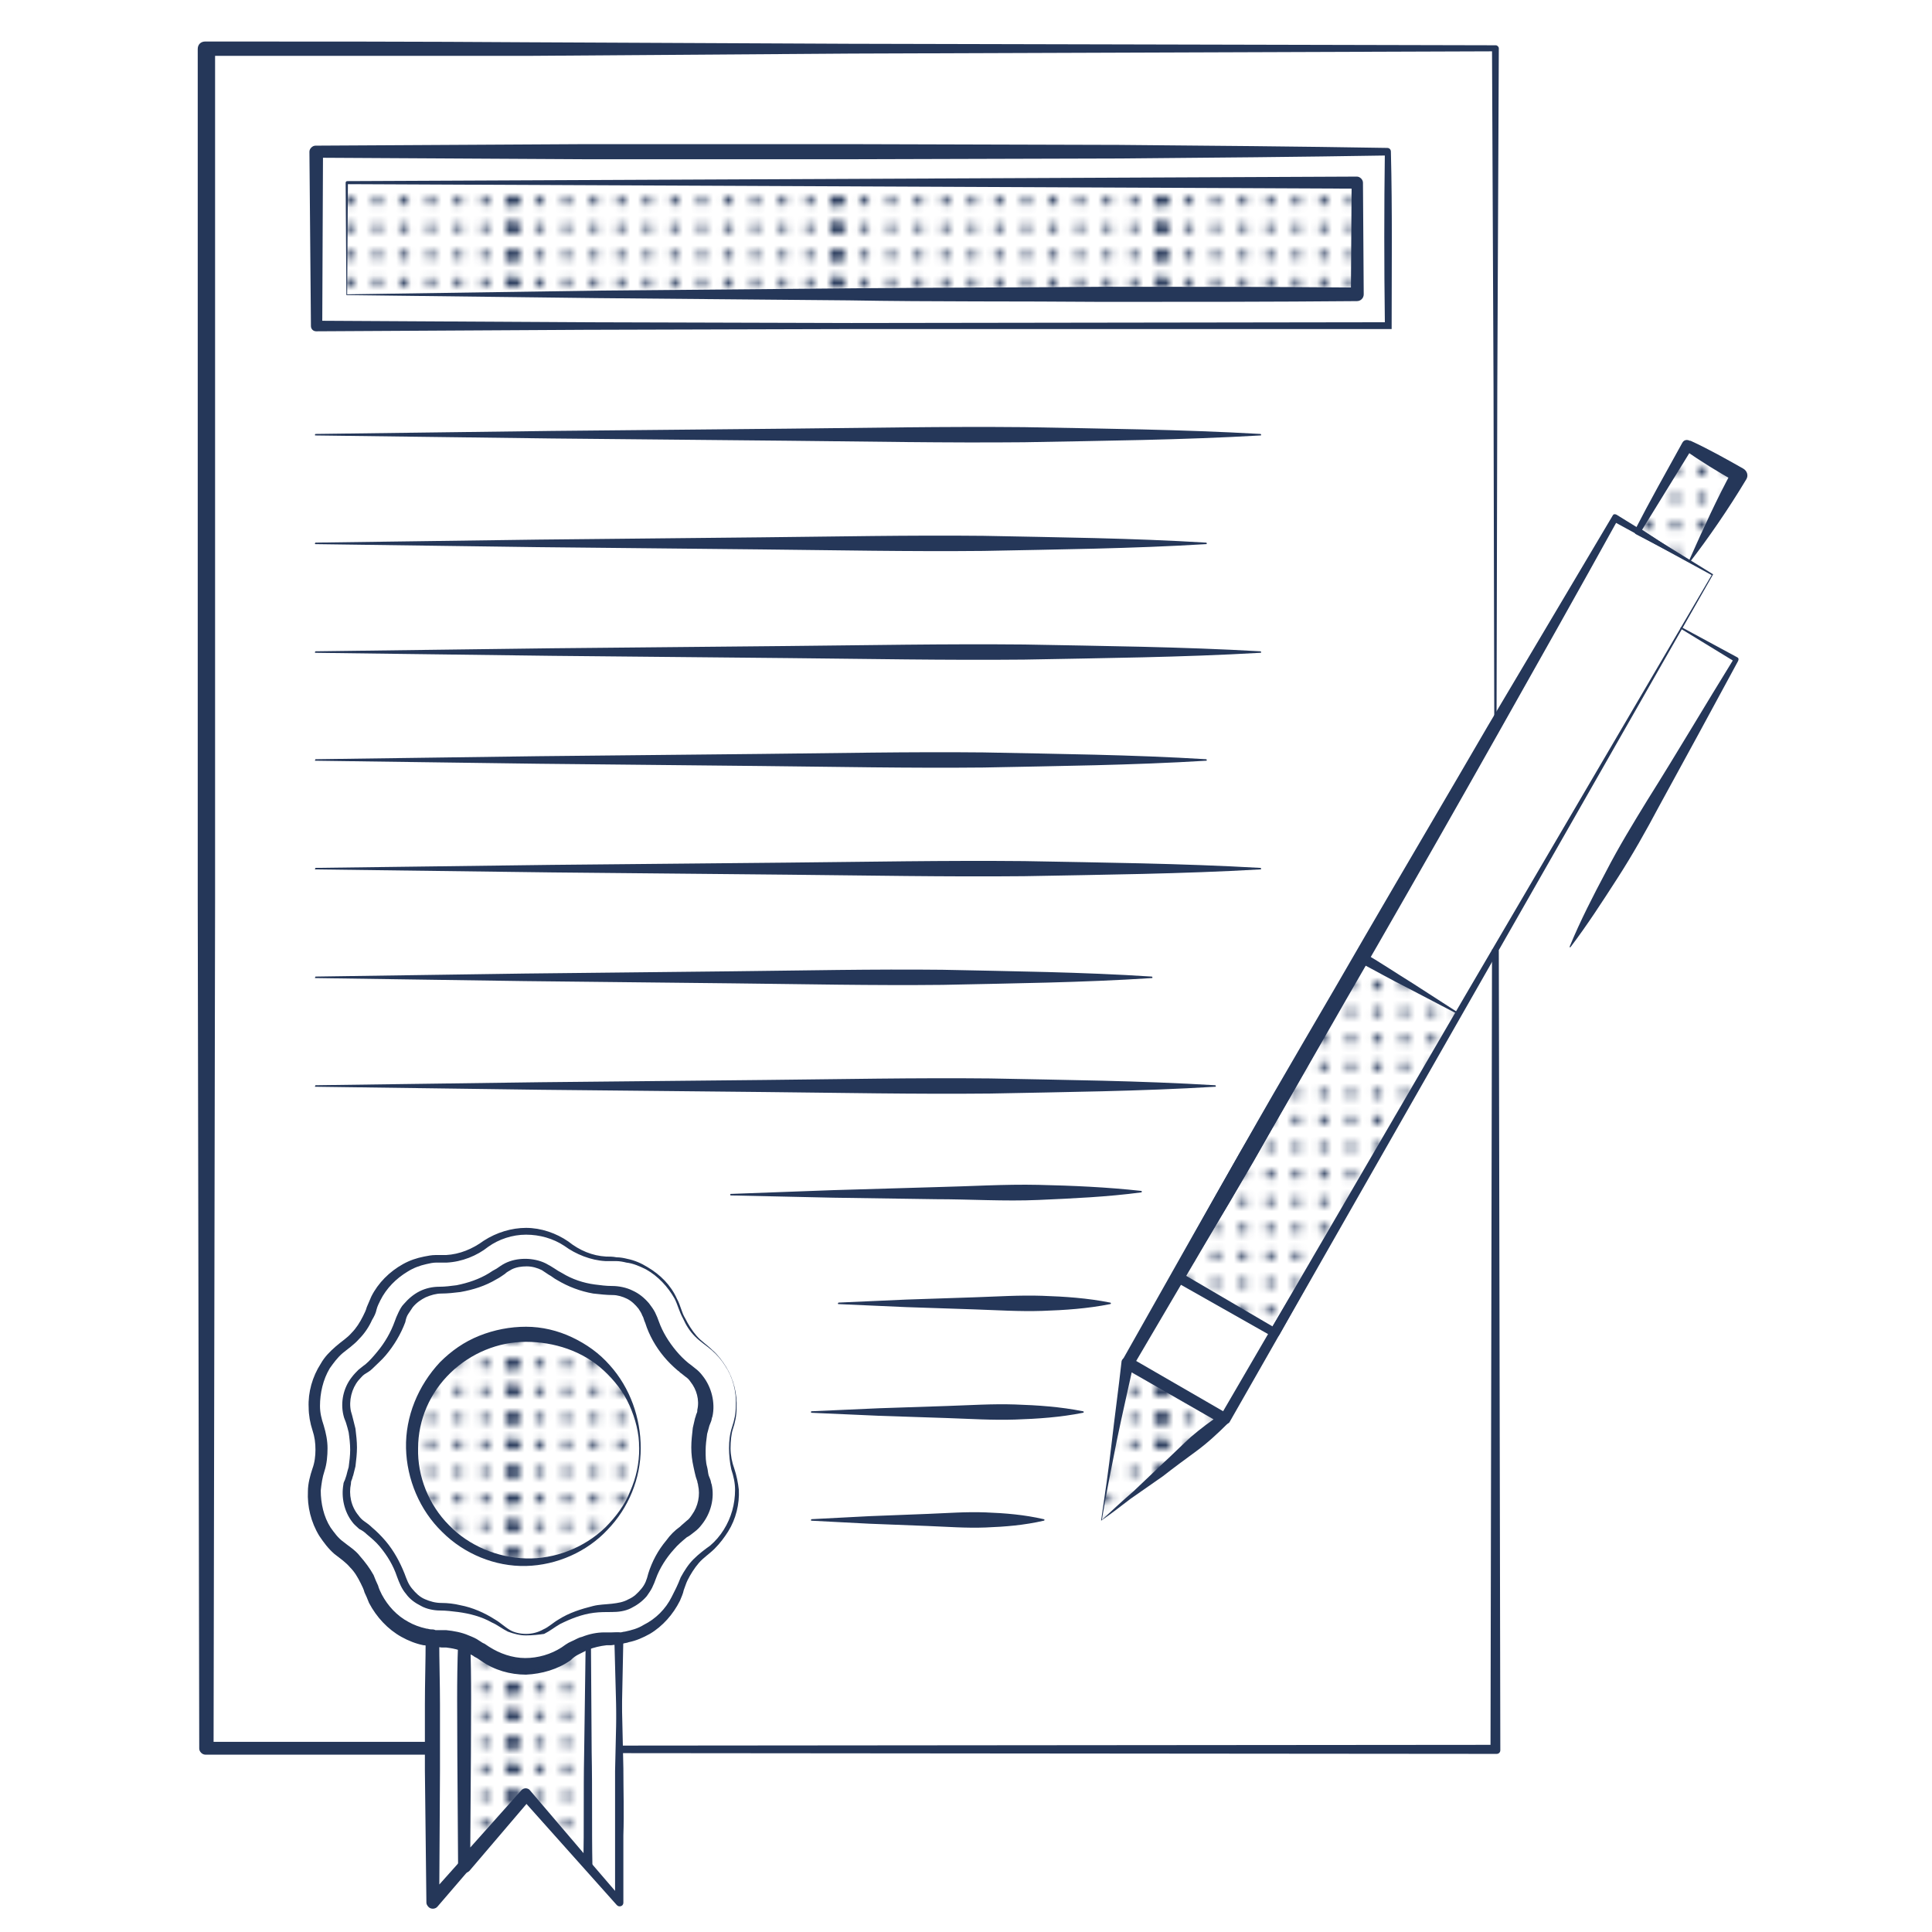 <?xml version="1.0" encoding="utf-8"?>
<!-- Generator: Adobe Illustrator 22.1.0, SVG Export Plug-In . SVG Version: 6.00 Build 0)  -->
<svg version="1.1" id="Layer_1" xmlns="http://www.w3.org/2000/svg" xmlns:xlink="http://www.w3.org/1999/xlink" x="0px" y="0px"
	 viewBox="0 0 256 256" style="enable-background:new 0 0 256 256;" xml:space="preserve">
<style type="text/css">
	.st0{fill:none;}
	.st1{fill:#253759;}
	.st2{clip-path:url(#SVGID_2_);fill:#253759;}
	.st3{clip-path:url(#SVGID_4_);fill:#253759;}
	.st4{fill:url(#New_Pattern_Swatch_1);}
</style>
<pattern  x="-276" y="-828" width="42.9" height="43" patternUnits="userSpaceOnUse" id="New_Pattern_Swatch_1" viewBox="43 -43 42.9 43" style="overflow:visible;">
	<g>
		<rect x="43" y="-43" class="st0" width="42.9" height="43"/>
		<g>
			<g>
				<circle class="st1" cx="85.9" cy="-41.2" r="0.6"/>
				<circle class="st1" cx="85.9" cy="-37.6" r="0.6"/>
				<circle class="st1" cx="85.9" cy="-34" r="0.6"/>
				<circle class="st1" cx="85.9" cy="-30.4" r="0.6"/>
				<circle class="st1" cx="85.9" cy="-26.9" r="0.6"/>
				<circle class="st1" cx="85.9" cy="-23.3" r="0.6"/>
				<circle class="st1" cx="85.9" cy="-19.7" r="0.6"/>
				<circle class="st1" cx="85.9" cy="-16.1" r="0.6"/>
				<circle class="st1" cx="85.9" cy="-12.6" r="0.6"/>
				<circle class="st1" cx="85.9" cy="-9" r="0.6"/>
				<circle class="st1" cx="85.9" cy="-5.4" r="0.6"/>
				<circle class="st1" cx="85.9" cy="-1.8" r="0.6"/>
				<circle class="st1" cx="85.8" cy="-41.2" r="0.6"/>
				<circle class="st1" cx="85.8" cy="-37.6" r="0.6"/>
				<circle class="st1" cx="85.8" cy="-34" r="0.6"/>
				<circle class="st1" cx="85.8" cy="-30.4" r="0.6"/>
				<circle class="st1" cx="85.8" cy="-26.9" r="0.6"/>
				<circle class="st1" cx="85.8" cy="-23.3" r="0.6"/>
				<circle class="st1" cx="85.8" cy="-19.7" r="0.6"/>
				<circle class="st1" cx="85.8" cy="-16.1" r="0.6"/>
				<circle class="st1" cx="85.8" cy="-12.6" r="0.6"/>
				<circle class="st1" cx="85.8" cy="-9" r="0.6"/>
				<circle class="st1" cx="85.8" cy="-5.4" r="0.6"/>
				<circle class="st1" cx="85.8" cy="-1.8" r="0.6"/>
			</g>
			<g>
				<defs>
					<rect id="SVGID_1_" x="85.8" y="-43" width="43" height="43"/>
				</defs>
				<clipPath id="SVGID_2_">
					<use xlink:href="#SVGID_1_"  style="overflow:visible;"/>
				</clipPath>
				<circle class="st2" cx="85.8" cy="-41.2" r="0.6"/>
				<circle class="st2" cx="85.8" cy="-37.6" r="0.6"/>
				<circle class="st2" cx="85.8" cy="-34" r="0.6"/>
				<circle class="st2" cx="85.8" cy="-30.4" r="0.6"/>
				<circle class="st2" cx="85.8" cy="-26.9" r="0.6"/>
				<circle class="st2" cx="85.8" cy="-23.3" r="0.6"/>
				<circle class="st2" cx="85.8" cy="-19.7" r="0.6"/>
				<circle class="st2" cx="85.8" cy="-16.1" r="0.6"/>
				<circle class="st2" cx="85.8" cy="-12.6" r="0.6"/>
				<circle class="st2" cx="85.8" cy="-9" r="0.6"/>
				<circle class="st2" cx="85.8" cy="-5.4" r="0.6"/>
				<circle class="st2" cx="85.8" cy="-1.8" r="0.6"/>
				<circle class="st2" cx="85.7" cy="-41.2" r="0.6"/>
				<circle class="st2" cx="85.7" cy="-37.6" r="0.6"/>
				<circle class="st2" cx="85.7" cy="-34" r="0.6"/>
				<circle class="st2" cx="85.7" cy="-30.4" r="0.6"/>
				<circle class="st2" cx="85.7" cy="-26.9" r="0.6"/>
				<circle class="st2" cx="85.7" cy="-23.3" r="0.6"/>
				<circle class="st2" cx="85.7" cy="-19.7" r="0.6"/>
				<circle class="st2" cx="85.7" cy="-16.1" r="0.6"/>
				<circle class="st2" cx="85.7" cy="-12.6" r="0.6"/>
				<circle class="st2" cx="85.7" cy="-9" r="0.6"/>
				<circle class="st2" cx="85.7" cy="-5.4" r="0.6"/>
				<circle class="st2" cx="85.7" cy="-1.8" r="0.6"/>
			</g>
		</g>
		<g>
			<g>
				<circle class="st1" cx="85.9" cy="-41.2" r="0.6"/>
				<circle class="st1" cx="85.9" cy="-37.6" r="0.6"/>
				<circle class="st1" cx="85.9" cy="-34" r="0.6"/>
				<circle class="st1" cx="85.9" cy="-30.4" r="0.6"/>
				<circle class="st1" cx="85.9" cy="-26.9" r="0.6"/>
				<circle class="st1" cx="85.9" cy="-23.3" r="0.6"/>
				<circle class="st1" cx="85.9" cy="-19.7" r="0.6"/>
				<circle class="st1" cx="85.9" cy="-16.1" r="0.6"/>
				<circle class="st1" cx="85.9" cy="-12.6" r="0.6"/>
				<circle class="st1" cx="85.9" cy="-9" r="0.6"/>
				<circle class="st1" cx="85.9" cy="-5.4" r="0.6"/>
				<circle class="st1" cx="85.9" cy="-1.8" r="0.6"/>
				<circle class="st1" cx="43" cy="-41.2" r="0.6"/>
				<circle class="st1" cx="46.5" cy="-41.2" r="0.6"/>
				<circle class="st1" cx="50.1" cy="-41.2" r="0.6"/>
				<circle class="st1" cx="53.7" cy="-41.2" r="0.6"/>
				<circle class="st1" cx="43" cy="-37.6" r="0.6"/>
				<circle class="st1" cx="46.5" cy="-37.6" r="0.6"/>
				<circle class="st1" cx="50.1" cy="-37.6" r="0.6"/>
				<circle class="st1" cx="53.7" cy="-37.6" r="0.6"/>
				<circle class="st1" cx="43" cy="-34" r="0.6"/>
				<circle class="st1" cx="46.5" cy="-34" r="0.6"/>
				<circle class="st1" cx="50.1" cy="-34" r="0.6"/>
				<circle class="st1" cx="53.7" cy="-34" r="0.6"/>
				<circle class="st1" cx="43" cy="-30.4" r="0.6"/>
				<circle class="st1" cx="46.5" cy="-30.4" r="0.6"/>
				<circle class="st1" cx="50.1" cy="-30.4" r="0.6"/>
				<circle class="st1" cx="53.7" cy="-30.4" r="0.6"/>
				<circle class="st1" cx="43" cy="-26.9" r="0.6"/>
				<circle class="st1" cx="46.5" cy="-26.9" r="0.6"/>
				<circle class="st1" cx="50.1" cy="-26.9" r="0.6"/>
				<circle class="st1" cx="53.7" cy="-26.9" r="0.6"/>
				<circle class="st1" cx="43" cy="-23.3" r="0.6"/>
				<circle class="st1" cx="46.5" cy="-23.3" r="0.6"/>
				<circle class="st1" cx="50.1" cy="-23.3" r="0.6"/>
				<circle class="st1" cx="53.7" cy="-23.3" r="0.6"/>
				<circle class="st1" cx="57.3" cy="-41.2" r="0.6"/>
				<circle class="st1" cx="60.8" cy="-41.2" r="0.6"/>
				<circle class="st1" cx="64.4" cy="-41.2" r="0.6"/>
				<circle class="st1" cx="68" cy="-41.2" r="0.6"/>
				<circle class="st1" cx="71.5" cy="-41.2" r="0.6"/>
				<circle class="st1" cx="57.3" cy="-37.6" r="0.6"/>
				<circle class="st1" cx="60.8" cy="-37.6" r="0.6"/>
				<circle class="st1" cx="64.4" cy="-37.6" r="0.6"/>
				<circle class="st1" cx="68" cy="-37.6" r="0.6"/>
				<circle class="st1" cx="71.5" cy="-37.6" r="0.6"/>
				<circle class="st1" cx="57.3" cy="-34" r="0.6"/>
				<circle class="st1" cx="60.8" cy="-34" r="0.6"/>
				<circle class="st1" cx="64.4" cy="-34" r="0.6"/>
				<circle class="st1" cx="68" cy="-34" r="0.6"/>
				<circle class="st1" cx="71.5" cy="-34" r="0.6"/>
				<circle class="st1" cx="57.3" cy="-30.4" r="0.6"/>
				<circle class="st1" cx="60.8" cy="-30.4" r="0.6"/>
				<circle class="st1" cx="64.4" cy="-30.4" r="0.6"/>
				<circle class="st1" cx="68" cy="-30.4" r="0.6"/>
				<circle class="st1" cx="71.5" cy="-30.4" r="0.6"/>
				<circle class="st1" cx="57.3" cy="-26.9" r="0.6"/>
				<circle class="st1" cx="60.8" cy="-26.9" r="0.6"/>
				<circle class="st1" cx="64.4" cy="-26.9" r="0.6"/>
				<circle class="st1" cx="68" cy="-26.9" r="0.6"/>
				<circle class="st1" cx="71.5" cy="-26.9" r="0.6"/>
				<circle class="st1" cx="57.3" cy="-23.3" r="0.6"/>
				<circle class="st1" cx="60.8" cy="-23.3" r="0.6"/>
				<circle class="st1" cx="64.4" cy="-23.3" r="0.6"/>
				<circle class="st1" cx="68" cy="-23.3" r="0.6"/>
				<circle class="st1" cx="71.5" cy="-23.3" r="0.6"/>
				<circle class="st1" cx="75.1" cy="-41.2" r="0.6"/>
				<circle class="st1" cx="78.7" cy="-41.2" r="0.6"/>
				<circle class="st1" cx="82.3" cy="-41.2" r="0.6"/>
				<circle class="st1" cx="85.8" cy="-41.2" r="0.6"/>
				<circle class="st1" cx="75.1" cy="-37.6" r="0.6"/>
				<circle class="st1" cx="78.7" cy="-37.6" r="0.6"/>
				<circle class="st1" cx="82.3" cy="-37.6" r="0.6"/>
				<circle class="st1" cx="85.8" cy="-37.6" r="0.6"/>
				<circle class="st1" cx="75.1" cy="-34" r="0.6"/>
				<circle class="st1" cx="78.7" cy="-34" r="0.6"/>
				<circle class="st1" cx="82.3" cy="-34" r="0.6"/>
				<circle class="st1" cx="85.8" cy="-34" r="0.6"/>
				<circle class="st1" cx="75.1" cy="-30.4" r="0.6"/>
				<circle class="st1" cx="78.7" cy="-30.4" r="0.6"/>
				<circle class="st1" cx="82.3" cy="-30.4" r="0.6"/>
				<circle class="st1" cx="85.8" cy="-30.4" r="0.6"/>
				<circle class="st1" cx="75.1" cy="-26.9" r="0.6"/>
				<circle class="st1" cx="78.7" cy="-26.9" r="0.6"/>
				<circle class="st1" cx="82.3" cy="-26.9" r="0.6"/>
				<circle class="st1" cx="85.8" cy="-26.9" r="0.6"/>
				<circle class="st1" cx="75.1" cy="-23.3" r="0.6"/>
				<circle class="st1" cx="78.7" cy="-23.3" r="0.6"/>
				<circle class="st1" cx="82.3" cy="-23.3" r="0.6"/>
				<circle class="st1" cx="85.8" cy="-23.3" r="0.6"/>
				<circle class="st1" cx="43" cy="-19.7" r="0.6"/>
				<circle class="st1" cx="46.5" cy="-19.7" r="0.6"/>
				<circle class="st1" cx="50.1" cy="-19.7" r="0.6"/>
				<circle class="st1" cx="53.7" cy="-19.7" r="0.6"/>
				<circle class="st1" cx="43" cy="-16.1" r="0.6"/>
				<circle class="st1" cx="46.5" cy="-16.1" r="0.6"/>
				<circle class="st1" cx="50.1" cy="-16.1" r="0.6"/>
				<circle class="st1" cx="53.7" cy="-16.1" r="0.6"/>
				<circle class="st1" cx="43" cy="-12.6" r="0.6"/>
				<circle class="st1" cx="46.5" cy="-12.6" r="0.6"/>
				<circle class="st1" cx="50.1" cy="-12.6" r="0.6"/>
				<circle class="st1" cx="53.7" cy="-12.6" r="0.6"/>
				<circle class="st1" cx="43" cy="-9" r="0.6"/>
				<circle class="st1" cx="46.5" cy="-9" r="0.6"/>
				<circle class="st1" cx="50.1" cy="-9" r="0.6"/>
				<circle class="st1" cx="53.7" cy="-9" r="0.6"/>
				<circle class="st1" cx="43" cy="-5.4" r="0.6"/>
				<circle class="st1" cx="46.5" cy="-5.4" r="0.6"/>
				<circle class="st1" cx="50.1" cy="-5.4" r="0.6"/>
				<circle class="st1" cx="53.7" cy="-5.4" r="0.6"/>
				<circle class="st1" cx="43" cy="-1.8" r="0.6"/>
				<circle class="st1" cx="46.5" cy="-1.8" r="0.6"/>
				<circle class="st1" cx="50.1" cy="-1.8" r="0.6"/>
				<circle class="st1" cx="53.7" cy="-1.8" r="0.6"/>
				<circle class="st1" cx="57.3" cy="-19.7" r="0.6"/>
				<circle class="st1" cx="60.8" cy="-19.7" r="0.6"/>
				<circle class="st1" cx="64.4" cy="-19.7" r="0.6"/>
				<circle class="st1" cx="68" cy="-19.7" r="0.6"/>
				<circle class="st1" cx="71.5" cy="-19.7" r="0.6"/>
				<circle class="st1" cx="57.3" cy="-16.1" r="0.6"/>
				<circle class="st1" cx="60.8" cy="-16.1" r="0.6"/>
				<circle class="st1" cx="64.4" cy="-16.1" r="0.6"/>
				<circle class="st1" cx="68" cy="-16.1" r="0.6"/>
				<circle class="st1" cx="71.5" cy="-16.1" r="0.6"/>
				<circle class="st1" cx="57.3" cy="-12.6" r="0.6"/>
				<circle class="st1" cx="60.8" cy="-12.6" r="0.6"/>
				<circle class="st1" cx="64.4" cy="-12.6" r="0.6"/>
				<circle class="st1" cx="68" cy="-12.6" r="0.6"/>
				<circle class="st1" cx="71.5" cy="-12.6" r="0.6"/>
				<circle class="st1" cx="57.3" cy="-9" r="0.6"/>
				<circle class="st1" cx="60.8" cy="-9" r="0.6"/>
				<circle class="st1" cx="64.4" cy="-9" r="0.6"/>
				<circle class="st1" cx="68" cy="-9" r="0.6"/>
				<circle class="st1" cx="71.5" cy="-9" r="0.6"/>
				<circle class="st1" cx="57.3" cy="-5.4" r="0.6"/>
				<circle class="st1" cx="60.8" cy="-5.4" r="0.6"/>
				<circle class="st1" cx="64.4" cy="-5.4" r="0.6"/>
				<circle class="st1" cx="68" cy="-5.4" r="0.6"/>
				<circle class="st1" cx="71.5" cy="-5.4" r="0.6"/>
				<circle class="st1" cx="57.3" cy="-1.8" r="0.6"/>
				<circle class="st1" cx="60.8" cy="-1.8" r="0.6"/>
				<circle class="st1" cx="64.4" cy="-1.8" r="0.6"/>
				<circle class="st1" cx="68" cy="-1.8" r="0.6"/>
				<circle class="st1" cx="71.5" cy="-1.8" r="0.6"/>
				<circle class="st1" cx="75.1" cy="-19.7" r="0.6"/>
				<circle class="st1" cx="78.7" cy="-19.7" r="0.6"/>
				<circle class="st1" cx="82.3" cy="-19.7" r="0.6"/>
				<circle class="st1" cx="85.8" cy="-19.7" r="0.6"/>
				<circle class="st1" cx="75.1" cy="-16.1" r="0.6"/>
				<circle class="st1" cx="78.7" cy="-16.1" r="0.6"/>
				<circle class="st1" cx="82.3" cy="-16.1" r="0.6"/>
				<circle class="st1" cx="85.8" cy="-16.1" r="0.6"/>
				<circle class="st1" cx="75.1" cy="-12.6" r="0.6"/>
				<circle class="st1" cx="78.7" cy="-12.6" r="0.6"/>
				<circle class="st1" cx="82.3" cy="-12.6" r="0.6"/>
				<circle class="st1" cx="85.8" cy="-12.6" r="0.6"/>
				<circle class="st1" cx="75.1" cy="-9" r="0.6"/>
				<circle class="st1" cx="78.7" cy="-9" r="0.6"/>
				<circle class="st1" cx="82.3" cy="-9" r="0.6"/>
				<circle class="st1" cx="85.8" cy="-9" r="0.6"/>
				<circle class="st1" cx="75.1" cy="-5.4" r="0.6"/>
				<circle class="st1" cx="78.7" cy="-5.4" r="0.6"/>
				<circle class="st1" cx="82.3" cy="-5.4" r="0.6"/>
				<circle class="st1" cx="85.8" cy="-5.4" r="0.6"/>
				<circle class="st1" cx="75.1" cy="-1.8" r="0.6"/>
				<circle class="st1" cx="78.7" cy="-1.8" r="0.6"/>
				<circle class="st1" cx="82.3" cy="-1.8" r="0.6"/>
				<circle class="st1" cx="85.8" cy="-1.8" r="0.6"/>
				<circle class="st1" cx="42.9" cy="-41.2" r="0.6"/>
				<circle class="st1" cx="42.9" cy="-37.6" r="0.6"/>
				<circle class="st1" cx="42.9" cy="-34" r="0.6"/>
				<circle class="st1" cx="42.9" cy="-30.4" r="0.6"/>
				<circle class="st1" cx="42.9" cy="-26.9" r="0.6"/>
				<circle class="st1" cx="42.9" cy="-23.3" r="0.6"/>
				<circle class="st1" cx="42.9" cy="-19.7" r="0.6"/>
				<circle class="st1" cx="42.9" cy="-16.1" r="0.6"/>
				<circle class="st1" cx="42.9" cy="-12.6" r="0.6"/>
				<circle class="st1" cx="42.9" cy="-9" r="0.6"/>
				<circle class="st1" cx="42.9" cy="-5.4" r="0.6"/>
				<circle class="st1" cx="42.9" cy="-1.8" r="0.6"/>
			</g>
			<g>
				<defs>
					<rect id="SVGID_3_" x="42.9" y="-43" width="43" height="43"/>
				</defs>
				<clipPath id="SVGID_4_">
					<use xlink:href="#SVGID_3_"  style="overflow:visible;"/>
				</clipPath>
				<circle class="st3" cx="42.9" cy="-41.2" r="0.6"/>
				<circle class="st3" cx="42.9" cy="-37.6" r="0.6"/>
				<circle class="st3" cx="42.9" cy="-34" r="0.6"/>
				<circle class="st3" cx="42.9" cy="-30.4" r="0.6"/>
				<circle class="st3" cx="42.9" cy="-26.9" r="0.6"/>
				<circle class="st3" cx="42.9" cy="-23.3" r="0.6"/>
				<circle class="st3" cx="42.9" cy="-19.7" r="0.6"/>
				<circle class="st3" cx="42.9" cy="-16.1" r="0.6"/>
				<circle class="st3" cx="42.9" cy="-12.6" r="0.6"/>
				<circle class="st3" cx="42.9" cy="-9" r="0.6"/>
				<circle class="st3" cx="42.9" cy="-5.4" r="0.6"/>
				<circle class="st3" cx="42.9" cy="-1.8" r="0.6"/>
				<circle class="st3" cx="42.8" cy="-41.2" r="0.6"/>
				<circle class="st3" cx="42.8" cy="-37.6" r="0.6"/>
				<circle class="st3" cx="42.8" cy="-34" r="0.6"/>
				<circle class="st3" cx="42.8" cy="-30.4" r="0.6"/>
				<circle class="st3" cx="42.8" cy="-26.9" r="0.6"/>
				<circle class="st3" cx="42.8" cy="-23.3" r="0.6"/>
				<circle class="st3" cx="42.8" cy="-19.7" r="0.6"/>
				<circle class="st3" cx="42.8" cy="-16.1" r="0.6"/>
				<circle class="st3" cx="42.8" cy="-12.6" r="0.6"/>
				<circle class="st3" cx="42.8" cy="-9" r="0.6"/>
				<circle class="st3" cx="42.8" cy="-5.4" r="0.6"/>
				<circle class="st3" cx="42.8" cy="-1.8" r="0.6"/>
			</g>
		</g>
		<g>
			<g>
				<circle class="st1" cx="43" cy="-41.2" r="0.6"/>
				<circle class="st1" cx="43" cy="-37.6" r="0.6"/>
				<circle class="st1" cx="43" cy="-34" r="0.6"/>
				<circle class="st1" cx="43" cy="-30.4" r="0.6"/>
				<circle class="st1" cx="43" cy="-26.9" r="0.6"/>
				<circle class="st1" cx="43" cy="-23.3" r="0.6"/>
				<circle class="st1" cx="43" cy="-19.7" r="0.6"/>
				<circle class="st1" cx="43" cy="-16.1" r="0.6"/>
				<circle class="st1" cx="43" cy="-12.6" r="0.6"/>
				<circle class="st1" cx="43" cy="-9" r="0.6"/>
				<circle class="st1" cx="43" cy="-5.4" r="0.6"/>
				<circle class="st1" cx="43" cy="-1.8" r="0.6"/>
				<circle class="st1" cx="42.9" cy="-41.2" r="0.6"/>
				<circle class="st1" cx="42.9" cy="-37.6" r="0.6"/>
				<circle class="st1" cx="42.9" cy="-34" r="0.6"/>
				<circle class="st1" cx="42.9" cy="-30.4" r="0.6"/>
				<circle class="st1" cx="42.9" cy="-26.9" r="0.6"/>
				<circle class="st1" cx="42.9" cy="-23.3" r="0.6"/>
				<circle class="st1" cx="42.9" cy="-19.7" r="0.6"/>
				<circle class="st1" cx="42.9" cy="-16.1" r="0.6"/>
				<circle class="st1" cx="42.9" cy="-12.6" r="0.6"/>
				<circle class="st1" cx="42.9" cy="-9" r="0.6"/>
				<circle class="st1" cx="42.9" cy="-5.4" r="0.6"/>
				<circle class="st1" cx="42.9" cy="-1.8" r="0.6"/>
			</g>
			<g>
				<defs>
					<rect id="SVGID_5_" y="-43" width="43" height="43"/>
				</defs>
				<clipPath id="SVGID_6_">
					<use xlink:href="#SVGID_5_"  style="overflow:visible;"/>
				</clipPath>
			</g>
		</g>
	</g>
</pattern>
<g>
	<g>
		<path class="st1" d="M82.2,216.9l0.2,8.6l0.2,8.8c0,2.9,0.1,5.9,0,8.9c0,3,0,5.9,0,8.9c0,0.3-0.2,0.5-0.5,0.5
			c-0.2,0-0.3-0.1-0.4-0.2l0,0l-12.5-14l1,0L58,252.6c-0.3,0.4-0.9,0.4-1.2,0.1c-0.2-0.2-0.3-0.4-0.3-0.6l0,0l-0.2-17.5l0-8.7
			c0-2.9,0.1-5.8,0.1-8.7c0-0.5,0.4-0.9,0.9-0.9l0.1,0l0,0l0.9,0.1c0.4,0,0.8,0,1.1,0.1l1.1,0.2c0.4,0.1,0.7,0.2,1.1,0.3l-0.3,0l0,0
			l0,0c0.1,0,0.2,0,0.2,0c1,0.3,1.8,0.9,2.7,1.4c0.7,0.5,1.4,1,2.2,1.3c1.6,0.6,3.4,0.8,5.1,0.5c0.9-0.2,1.7-0.5,2.5-0.9
			c0.4-0.2,0.7-0.4,1.2-0.7c0.4-0.3,0.8-0.5,1.3-0.7l1.3-0.5c0.5-0.1,0.9-0.2,1.4-0.3C80.2,216.9,81.2,216.9,82.2,216.9z M82,217.1
			c-0.9,0.2-1.8,0.2-2.6,0.4c-0.4,0.1-0.9,0.2-1.3,0.4l-1.2,0.6c-0.4,0.2-0.8,0.5-1.1,0.7c-0.4,0.3-0.8,0.6-1.2,0.8
			c-0.8,0.5-1.7,0.9-2.7,1.1c-1.9,0.5-3.9,0.4-5.8-0.2c-0.9-0.3-1.8-0.8-2.6-1.3c-0.7-0.4-1.4-0.9-2.3-1.1l0.2,0l0,0
			c0,0-0.1,0-0.1,0l-0.1,0c-0.3-0.1-0.6-0.2-0.9-0.2l-0.9-0.1c-0.3,0-0.6,0-1,0l-1.2-0.1l1-0.9c0,2.9,0.1,5.8,0.1,8.7l0,8.7
			L58.2,252l-1.5-0.6l12.5-14l0,0c0.2-0.3,0.7-0.3,0.9-0.1c0,0,0,0,0.1,0.1l12.2,14.2l-0.9,0.3c0-2.9,0-5.8,0-8.6c0-2.9,0-5.7,0-8.6
			l0.2-8.7L82,217.1z"/>
	</g>
	<g>
		<path class="st1" d="M194.1,103.4l-44.5,77.3l-0.1-0.2l12.9,7.4l-0.3,0.1l35.8-62.2c0.1-0.2,0.3-0.2,0.5-0.1
			c0.1,0.1,0.2,0.2,0.2,0.3l0.2,105.9c0,0.3-0.2,0.5-0.5,0.5h0l-116.1-0.1c-0.2,0-0.4-0.2-0.4-0.4l0,0L81.4,217l0.8,0.7
			c-0.5,0-1.1,0.1-1.5,0.1c-0.4,0-0.9,0.1-1.3,0.1c-0.4,0.1-0.8,0.2-1.2,0.3l-1.2,0.5c-0.4,0.2-0.8,0.4-1.1,0.6
			c-0.4,0.2-0.8,0.6-1.2,0.8c-0.9,0.5-1.8,0.8-2.8,1.1c-1.9,0.4-4,0.3-5.8-0.4c-0.9-0.3-1.8-0.9-2.6-1.4c-0.7-0.4-1.4-0.9-2.3-1.1
			l0.2,0h0c0,0-0.1,0-0.1,0l-0.2,0c-0.3-0.1-0.6-0.2-0.9-0.2l-1-0.2c-0.3,0-0.6,0-1-0.1l-1.2-0.1l0.8-0.7l0,14.7
			c0,0.4-0.3,0.8-0.8,0.8l-29.8,0c-0.4,0-0.8-0.4-0.8-0.8l-0.2-112.6l0-112.6c0-0.6,0.4-1,1-1c14.2,0,28.4,0,42.7,0.1l42.7,0.2
			L198.2,6c0.2,0,0.4,0.2,0.4,0.4v0l-0.2,44.9l-0.1,44.9c0,0,0,0,0,0.1L194.1,103.4z M193.9,103.3l4.1-7.2l0,0.1l-0.1-44.9
			l-0.2-44.9l0.4,0.4l-85.3,0.3L70.2,7.4C56,7.4,41.8,7.4,27.5,7.4l1-1l0,112.6l-0.2,112.6l-0.8-0.8l29.8,0l-0.8,0.8l0-14.7
			c0-0.4,0.3-0.7,0.7-0.7l0,0l0.1,0l0.9,0.1c0.4,0,0.7,0,1.1,0.1l1.1,0.2c0.4,0,0.8,0.2,1.1,0.3l-0.3-0.1h0c0.1,0,0.1,0,0.2,0l0,0
			c1,0.3,1.8,0.8,2.7,1.4c0.7,0.5,1.4,0.9,2.3,1.2c1.6,0.6,3.4,0.7,5,0.4c0.8-0.2,1.6-0.5,2.4-0.9c0.4-0.2,0.7-0.4,1.1-0.7
			c0.4-0.3,0.8-0.5,1.3-0.7l1.4-0.6c0.5-0.2,0.9-0.3,1.4-0.4c0.5-0.1,1-0.1,1.5-0.1c0.5,0,0.9-0.1,1.3-0.1l0.1,0
			c0.4,0,0.7,0.3,0.7,0.7l0,0l-0.3,14.7l-0.4-0.4l116.1-0.1l-0.5,0.5l0.2-105.9l0.6,0.2l-36,62.1c-0.1,0.1-0.2,0.1-0.3,0.1
			l-12.8-7.4c-0.1,0-0.1-0.2-0.1-0.2l0,0L193.9,103.3z"/>
	</g>
	<g>
		<path class="st1" d="M184.4,43.6l-71.3,0l-35.6,0.1l-35.6,0.2c-0.4,0-0.7-0.3-0.7-0.7v0l0,0L41,20.1c0-0.4,0.4-0.8,0.8-0.8h0
			l35.5-0.2l35.5,0l35.5,0.1c11.8,0.1,23.7,0.2,35.5,0.4c0.3,0,0.5,0.2,0.5,0.5C184.5,27.9,184.4,35.8,184.4,43.6z M183.5,42.7
			c-0.1-7.6-0.1-15.1,0-22.6l0.5,0.5c-11.8,0.2-23.7,0.3-35.5,0.4l-35.5,0.1l-35.5,0l-35.5-0.2l0.8-0.8l-0.1,23.1l-0.7-0.7l35.4,0.2
			l35.4,0.1L183.5,42.7z"/>
	</g>
	<g>
		<rect x="45.9" y="24.2" class="st4" width="133.8" height="14.8"/>
		<path class="st1" d="M45.9,39.1l-0.1-14.9c0-0.1,0.1-0.2,0.2-0.2h0l133.8-0.6c0.4,0,0.8,0.4,0.8,0.8l0,0l0.1,14.8
			c0,0.5-0.4,0.9-0.9,0.9h0l0,0c-11.2,0.1-22.4,0.1-33.7,0.1c-11.2-0.1-22.4,0-33.6-0.2c-11.2-0.1-22.4-0.2-33.5-0.3L45.9,39.1z
			 M46,39l33.8-0.5l33.5-0.3c11.1-0.1,22.2-0.1,33.3-0.2c11.1,0,22.2,0,33.3,0.1l-0.9,0.9l0.1-14.8l0.8,0.8L45.9,24.4l0.2-0.2L46,39
			z"/>
	</g>
	<g>
		<path class="st4" d="M84.8,191.9c0,3.2-1,6.2-2.7,8.6c-2.7,3.9-7.3,6.5-12.4,6.5s-9.6-2.6-12.4-6.5c-1.7-2.4-2.7-5.4-2.7-8.6
			c0-8.3,6.7-15.1,15.1-15.1S84.8,183.6,84.8,191.9z"/>
		<path class="st1" d="M84.9,191.9c0,4-1.6,7.9-4.4,10.8c-2.7,2.9-6.7,4.7-10.8,4.8c-4.1,0.1-8.2-1.6-11.1-4.5
			c-3-2.9-4.7-7-4.8-11.1c-0.1-4.2,1.6-8.3,4.5-11.4c1.5-1.5,3.2-2.7,5.2-3.5c2-0.8,4.1-1.2,6.2-1.2c2.1,0,4.2,0.5,6.1,1.4
			c1.9,0.9,3.6,2.1,5,3.7C83.5,183.9,84.9,187.9,84.9,191.9z M84.7,191.9c0-2-0.5-3.9-1.3-5.7c-0.8-1.8-2-3.3-3.4-4.6
			c-2.8-2.6-6.6-3.8-10.3-3.8c-3.7,0-7.3,1.5-10,4.1c-2.7,2.6-4.3,6.2-4.3,10c-0.1,3.7,1.4,7.5,4.1,10.2c2.6,2.7,6.4,4.3,10.2,4.4
			c3.8,0.1,7.7-1.4,10.5-4.1c1.4-1.4,2.6-3,3.3-4.8C84.3,195.8,84.7,193.9,84.7,191.9z"/>
	</g>
	<g>
		<path class="st1" d="M96.6,191.9c0-1,0.1-1.9,0.4-2.8c0.3-0.9,0.5-1.8,0.5-2.8c0.1-1.9-0.4-3.8-1.4-5.3c-0.5-0.8-1.1-1.5-1.8-2.1
			c-0.7-0.6-1.5-1.1-2.2-1.8c-0.7-0.7-1.2-1.5-1.6-2.4c-0.5-0.9-0.7-1.8-1.1-2.6c-0.9-1.6-2.2-3-3.8-3.9c-0.8-0.4-1.7-0.8-2.6-0.9
			c-0.4-0.1-0.9-0.2-1.4-0.2c-0.4,0-0.9,0-1.4,0c-1.9-0.1-3.9-0.9-5.4-2c-1.5-1-3.3-1.5-5.1-1.5c-1.8,0-3.6,0.6-5,1.6
			c-1.5,1.2-3.5,2-5.5,2.1c-0.2,0-0.5,0-0.7,0c-0.2,0-0.4,0-0.7,0c-0.4,0-0.9,0.1-1.3,0.2c-0.9,0.2-1.7,0.5-2.5,1
			c-1.5,0.9-2.8,2.2-3.6,3.8c-0.2,0.4-0.4,0.8-0.5,1.2c-0.1,0.5-0.3,0.9-0.6,1.4c-0.4,0.9-1,1.8-1.7,2.5c-0.7,0.8-1.6,1.4-2.2,1.9
			c-0.7,0.6-1.2,1.3-1.7,2c-0.9,1.5-1.3,3.3-1.3,5c0,0.9,0.2,1.7,0.5,2.6c0.3,1,0.5,2,0.5,3c0,1-0.1,2.1-0.4,3
			c-0.3,0.9-0.4,1.7-0.5,2.6c0,1.7,0.4,3.5,1.3,4.9c0.5,0.7,1,1.4,1.7,1.9c0.6,0.5,1.6,1.1,2.2,1.9c0.7,0.8,1.3,1.6,1.8,2.5
			c0.2,0.5,0.4,1,0.6,1.4c0.1,0.4,0.3,0.8,0.5,1.2c0.8,1.5,2,2.8,3.5,3.6c0.7,0.4,1.5,0.7,2.4,0.9c0.2,0,0.4,0.1,0.6,0.1
			c0.2,0,0.4,0,0.6,0.1l0.6,0c0.3,0,0.5,0,0.8,0c1,0.1,2.1,0.3,3,0.7c0.5,0.2,1,0.4,1.4,0.7c0.2,0.1,0.4,0.3,0.7,0.4l0.6,0.4
			c1.4,0.9,3.1,1.5,4.8,1.5c1.7,0,3.4-0.5,4.8-1.4c0.3-0.2,0.8-0.6,1.3-0.8c0.5-0.2,0.9-0.5,1.4-0.6c1-0.4,2-0.6,3-0.6l1.4,0
			c0.2,0,0.4,0,0.7,0c0.2,0,0.4-0.1,0.6-0.1c0.9-0.2,1.7-0.4,2.5-0.9c1.6-0.8,2.9-2.1,3.7-3.7c0.2-0.4,0.4-0.8,0.6-1.2
			c0.2-0.4,0.4-0.9,0.6-1.4c0.5-0.9,1-1.7,1.7-2.4c0.7-0.7,1.5-1.3,2.2-1.8c0.7-0.6,1.3-1.3,1.8-2.1c1-1.6,1.5-3.4,1.5-5.3
			c0-0.9-0.2-1.8-0.5-2.7C96.7,193.8,96.6,192.8,96.6,191.9z M96.8,191.9c0,0.9,0.2,1.9,0.5,2.7c0.3,0.9,0.5,1.9,0.6,2.8
			c0.1,1.9-0.4,3.9-1.4,5.5c-0.5,0.8-1.1,1.6-1.8,2.3c-0.7,0.7-1.5,1.2-2.1,1.9c-0.6,0.7-1.1,1.5-1.5,2.3c-0.2,0.4-0.3,0.8-0.5,1.3
			c-0.1,0.5-0.3,0.9-0.5,1.4c-0.9,1.8-2.3,3.4-4,4.4c-0.9,0.5-1.8,0.9-2.8,1.1c-0.2,0.1-0.5,0.1-0.8,0.2c-0.2,0-0.5,0.1-0.7,0.1
			l-0.8,0.1c-0.2,0-0.4,0-0.6,0c-0.9,0.1-1.7,0.3-2.5,0.6c-0.4,0.2-0.8,0.4-1.2,0.6c-0.4,0.2-0.7,0.4-1.1,0.8
			c-1.7,1.2-3.8,1.8-5.9,1.9c-2.1,0-4.2-0.6-5.9-1.8l-0.6-0.4c-0.2-0.1-0.4-0.2-0.5-0.3c-0.4-0.2-0.7-0.4-1.1-0.5
			c-0.8-0.3-1.6-0.5-2.5-0.6c-0.2,0-0.4,0-0.6,0l-0.8-0.1c-0.3,0-0.5,0-0.8-0.1c-0.3,0-0.5-0.1-0.8-0.1c-1-0.2-2-0.6-2.9-1.1
			c-1.8-1-3.3-2.6-4.3-4.5c-0.2-0.5-0.4-1-0.6-1.4c-0.1-0.4-0.3-0.8-0.5-1.2c-0.4-0.8-0.8-1.5-1.4-2.1c-0.6-0.7-1.2-1.1-2.1-1.8
			c-0.8-0.7-1.4-1.5-2-2.4c-1.1-1.8-1.6-3.9-1.5-5.9c0-1,0.3-2.1,0.6-3c0.3-0.8,0.4-1.7,0.4-2.5c0-0.9-0.1-1.7-0.4-2.6
			c-0.3-0.9-0.5-2-0.5-3c-0.1-2,0.5-4.1,1.6-5.8c0.5-0.9,1.2-1.6,2-2.3c0.8-0.7,1.5-1.1,2.1-1.8c0.6-0.6,1.1-1.4,1.5-2.2
			c0.2-0.4,0.4-0.8,0.5-1.2c0.2-0.5,0.4-0.9,0.6-1.4c0.9-1.8,2.4-3.3,4.2-4.3c0.9-0.5,1.8-0.8,2.8-1c0.5-0.1,1-0.2,1.5-0.2
			c0.2,0,0.5,0,0.7,0c0.2,0,0.4,0,0.7,0c1.8-0.1,3.5-0.8,5-1.9c1.7-1.1,3.7-1.7,5.6-1.7c2,0,4,0.7,5.6,1.8c1.5,1.2,3.2,1.9,5,2
			c0.4,0,0.9,0,1.4,0.1c0.5,0,1,0.1,1.4,0.2c1,0.2,1.9,0.6,2.7,1.1c1.7,1,3.1,2.4,3.9,4.2c0.5,0.9,0.6,1.8,1.1,2.6
			c0.4,0.8,0.9,1.6,1.5,2.3c0.6,0.7,1.4,1.2,2.1,1.9c0.7,0.6,1.3,1.4,1.8,2.2c1,1.6,1.5,3.6,1.4,5.5c0,1-0.2,1.9-0.5,2.8
			C96.9,190,96.8,191,96.8,191.9z"/>
	</g>
	<g>
		<path class="st1" d="M69.7,216.7c-0.8,0-1.6-0.2-2.4-0.5c-0.8-0.4-1.4-0.9-2.1-1.2c-1.4-0.8-3-1.2-4.5-1.4
			c-0.8-0.1-1.6-0.2-2.4-0.2c-0.8,0-1.8-0.2-2.5-0.6c-0.8-0.4-1.5-0.9-2-1.6c-0.6-0.7-0.9-1.5-1.2-2.3c-0.5-1.5-1.3-2.8-2.3-4
			c-0.5-0.6-1.1-1.1-1.7-1.6c-0.3-0.3-0.6-0.5-1-0.7c-0.3-0.3-0.7-0.6-0.9-0.9c-1.1-1.4-1.5-3.3-1.2-5c0-0.2,0.1-0.4,0.2-0.6
			l0.2-0.6c0.1-0.4,0.2-0.8,0.3-1.1c0.1-0.8,0.2-1.5,0.2-2.3c0-0.8-0.1-1.6-0.2-2.3c-0.1-0.4-0.2-0.8-0.3-1.1
			c-0.1-0.4-0.3-0.7-0.4-1.2c-0.4-1.7,0-3.6,1.1-5c0.3-0.4,0.6-0.7,0.9-1c0.4-0.3,0.6-0.5,0.9-0.7c0.6-0.5,1.1-1.1,1.6-1.7
			c1-1.2,1.8-2.6,2.3-4c0.1-0.3,0.3-0.8,0.5-1.2c0.2-0.4,0.4-0.8,0.7-1.1c0.6-0.7,1.3-1.3,2.1-1.7c0.8-0.4,1.7-0.6,2.6-0.6
			c0.8,0,1.5-0.1,2.3-0.2c1.5-0.3,3-0.8,4.3-1.6c0.3-0.2,0.6-0.4,1-0.6c0.3-0.2,0.7-0.5,1.1-0.7c0.8-0.4,1.7-0.6,2.7-0.6
			c0.9,0,1.9,0.2,2.7,0.6c0.4,0.2,0.9,0.5,1.2,0.7c0.3,0.2,0.6,0.4,1,0.6c1.3,0.8,2.8,1.3,4.3,1.5c0.8,0.1,1.5,0.2,2.3,0.2
			c0.9,0,1.9,0.2,2.7,0.6c0.9,0.4,1.6,1,2.2,1.7c0.3,0.4,0.6,0.8,0.8,1.2c0.2,0.4,0.4,0.9,0.5,1.2c0.5,1.4,1.3,2.7,2.3,3.9
			c0.5,0.6,1,1.1,1.6,1.6c0.1,0.1,0.3,0.2,0.4,0.3l0.5,0.4c0.4,0.3,0.7,0.6,1,1c1.2,1.5,1.7,3.6,1.3,5.4c-0.1,0.2-0.1,0.5-0.2,0.7
			l-0.2,0.5c-0.1,0.4-0.2,0.7-0.3,1.1c-0.1,0.7-0.2,1.5-0.2,2.2c0,0.8,0,1.5,0.2,2.2c0.1,0.4,0.1,0.7,0.2,1.1l0.2,0.5
			c0.1,0.2,0.1,0.5,0.2,0.7c0.4,1.8-0.1,3.8-1.3,5.3c-0.3,0.4-0.6,0.7-1,1c-0.4,0.3-0.6,0.5-1,0.7c-0.6,0.5-1.2,1-1.7,1.6
			c-1,1.1-1.9,2.5-2.4,3.9c-0.1,0.3-0.3,0.8-0.5,1.2c-0.2,0.4-0.5,0.8-0.7,1.1c-0.6,0.7-1.3,1.2-2.1,1.6c-0.8,0.4-1.7,0.5-2.5,0.5
			c-0.8,0-1.6,0-2.4,0.1c-1.6,0.2-3.1,0.8-4.5,1.5c-0.7,0.4-1.3,0.9-2.1,1.3C71.4,216.6,70.6,216.7,69.7,216.7z M69.7,216.5
			c0.8,0,1.6-0.2,2.3-0.6c0.7-0.3,1.3-0.9,2-1.3c1.4-0.9,3-1.4,4.6-1.8c0.8-0.2,1.6-0.2,2.5-0.3c0.8-0.1,1.5-0.2,2.2-0.6
			c0.7-0.3,1.2-0.8,1.7-1.4c0.5-0.6,0.7-1.2,0.9-2c0.5-1.6,1.3-3.1,2.4-4.4c0.5-0.7,1.1-1.3,1.8-1.8c0.3-0.3,0.7-0.6,0.9-0.8
			c0.3-0.2,0.5-0.5,0.7-0.8c0.8-1.1,1.1-2.6,0.8-3.9c0-0.2-0.1-0.3-0.1-0.5l-0.2-0.6c-0.1-0.4-0.2-0.8-0.3-1.3
			c-0.2-0.9-0.3-1.7-0.3-2.6c0-0.9,0.1-1.7,0.2-2.6c0.1-0.4,0.2-0.9,0.3-1.3c0.1-0.2,0.1-0.4,0.2-0.6c0.1-0.2,0.1-0.3,0.1-0.5
			c0.3-1.3-0.1-2.7-0.9-3.7c-0.2-0.3-0.4-0.5-0.7-0.7l-0.5-0.4c-0.2-0.1-0.3-0.3-0.5-0.4c-0.7-0.6-1.3-1.2-1.8-1.8
			c-1.1-1.3-2-2.9-2.5-4.5c-0.2-0.4-0.2-0.7-0.4-1c-0.1-0.3-0.3-0.6-0.5-0.9c-0.4-0.5-0.9-1-1.5-1.3c-0.6-0.3-1.3-0.5-1.9-0.5
			c-0.8,0-1.7-0.1-2.6-0.2c-1.7-0.3-3.3-0.9-4.8-1.8c-0.4-0.2-0.7-0.5-1.1-0.7c-0.3-0.2-0.6-0.4-0.9-0.6c-0.6-0.3-1.3-0.5-2-0.5
			c-0.7,0-1.4,0.1-2,0.4c-0.3,0.2-0.6,0.3-0.9,0.6c-0.3,0.2-0.7,0.5-1.1,0.7c-1.5,0.9-3.1,1.4-4.8,1.7c-0.8,0.1-1.7,0.2-2.5,0.2
			c-0.7,0-1.4,0.2-2.1,0.5c-0.6,0.3-1.2,0.7-1.7,1.3c-0.2,0.3-0.4,0.6-0.6,0.9c-0.2,0.3-0.3,0.6-0.4,1.1c-0.6,1.6-1.5,3.1-2.6,4.4
			c-0.5,0.6-1.2,1.2-1.8,1.8c-0.3,0.3-0.7,0.5-1,0.7c-0.3,0.2-0.5,0.5-0.8,0.8c-0.9,1.1-1.3,2.7-1,4.1c0.1,0.3,0.2,0.7,0.3,1.1
			c0.1,0.4,0.2,0.8,0.3,1.2c0.1,0.8,0.2,1.7,0.2,2.5c0,0.8-0.1,1.7-0.2,2.5c-0.1,0.4-0.2,0.8-0.3,1.2c-0.1,0.2-0.1,0.4-0.2,0.6
			c-0.1,0.2-0.1,0.4-0.1,0.5c-0.3,1.4,0,3,1,4.2c0.2,0.3,0.5,0.6,0.8,0.8c0.3,0.2,0.7,0.5,1,0.8c0.6,0.5,1.2,1.1,1.8,1.8
			c1.1,1.3,1.9,2.8,2.5,4.3c0.3,0.8,0.5,1.4,1,2c0.5,0.6,1,1.1,1.7,1.4c0.7,0.3,1.4,0.5,2.2,0.5c0.8,0,1.7,0.1,2.5,0.3
			c1.6,0.3,3.2,1,4.6,1.9c0.7,0.4,1.3,1,2,1.4C68.1,216.3,68.9,216.5,69.7,216.5z"/>
	</g>
	<g>
		<path class="st1" d="M227,76.1l-64,112.2c-0.2,0.4-0.6,0.5-1,0.3l0,0l0,0l-12.9-7.4c-0.4-0.2-0.5-0.7-0.3-1.1l0,0
			c5.3-9.4,10.6-18.8,15.9-28.1c5.3-9.4,10.8-18.6,16.2-28c5.4-9.3,10.9-18.6,16.3-27.9c5.5-9.3,11-18.5,16.5-27.8l0,0
			c0.1-0.2,0.3-0.2,0.5-0.1l0,0L227,76.1z M226.8,76.2l-13-7.1l0.5-0.1c-5.2,9.4-10.5,18.8-15.8,28.2c-5.3,9.4-10.6,18.7-16,28.1
			c-5.4,9.3-10.7,18.7-16.1,28c-5.4,9.3-10.9,18.6-16.3,27.8l-0.3-1.1l12.8,7.5l-1,0.3l32.5-55.8L226.8,76.2z"/>
	</g>
	<g>
		<polygon class="st4" points="146,201.4 149.4,180.6 162.3,188 		"/>
		<path class="st1" d="M145.9,201.5c0.5-3.4,1-6.8,1.4-10.3c0.4-3.5,0.9-7.1,1.3-10.7c0-0.4,0.4-0.7,0.9-0.7c0.1,0,0.2,0,0.3,0.1
			l0,0l12.8,7.4c0.4,0.2,0.5,0.7,0.3,1.1c0,0.1-0.1,0.1-0.1,0.1l-0.1,0.1c-1.3,1.3-2.7,2.6-4.2,3.7c-1.5,1.1-3,2.2-4.4,3.3l-4.3,3
			C148.5,199.6,147.2,200.6,145.9,201.5z M146,201.4c1.4-1.3,2.8-2.6,4.2-3.8l3.9-3.7c1.3-1.2,2.5-2.4,3.7-3.5c1.3-1.1,2.6-2.1,4-3
			l0.1,1.3l-12.9-7.4l1.2-0.6c-0.7,3.3-1.5,6.7-2.2,10.1C147.3,194.3,146.6,197.8,146,201.4z"/>
	</g>
	<g>
		<polygon class="st4" points="223.9,74.4 217,70.5 223.6,59 230.5,63 		"/>
		<path class="st1" d="M223.9,74.5l-7.1-3.7c-0.2-0.1-0.3-0.3-0.2-0.5l0,0l0,0c2-3.9,4.2-7.8,6.3-11.6c0.2-0.4,0.6-0.5,1-0.3l0.1,0
			c2.4,1.1,4.7,2.4,7,3.7l0,0c0.5,0.3,0.7,0.9,0.4,1.4C229,67.5,226.3,71.4,223.9,74.5z M223.8,74.3c2-4.5,3.7-8.2,5.7-11.9l0.4,1.4
			c-2.3-1.3-4.6-2.7-6.7-4.2l1.1-0.3c-2.3,3.7-4.6,7.5-6.9,11.2l-0.1-0.5L223.8,74.3z"/>
	</g>
	<g>
		<path class="st1" d="M222.8,83.1l7.4,4c0.2,0.1,0.2,0.3,0.1,0.5l0,0c-3.5,6.5-7,12.9-10.5,19.3c-1.7,3.2-3.5,6.4-5.5,9.5
			c-2,3.1-4,6.2-6.2,9.1c0,0-0.1,0.1-0.1,0c0,0,0-0.1,0-0.1c1.4-3.4,3.1-6.7,4.8-9.9c1.7-3.3,3.6-6.4,5.5-9.5
			c3.9-6.2,7.6-12.5,11.5-18.8l0.1,0.5l-7.2-4.4c0,0-0.1-0.1,0-0.1C222.7,83.1,222.8,83.1,222.8,83.1z"/>
	</g>
	<g>
		<polygon class="st4" points="193.3,134.3 168.9,176.6 156,169.2 180.4,126.9 		"/>
		<path class="st1" d="M193.4,134.3l-23.9,42.6c-0.2,0.3-0.6,0.4-0.9,0.2l0,0l0,0l-12.9-7.3c-0.4-0.2-0.5-0.7-0.3-1.1l0,0
			c1.9-3.6,3.9-7.1,5.9-10.7l3-5.3l3.1-5.3c2-3.5,4.1-7,6.2-10.5c2.1-3.5,4.2-7,6.3-10.4l0,0c0.2-0.3,0.6-0.4,0.9-0.2
			c2.2,1.3,4.3,2.7,6.4,4L193.4,134.3z M193.2,134.4l-6.7-3.5c-2.2-1.1-4.3-2.3-6.4-3.4l0.9-0.2c-1.9,3.6-3.9,7.1-5.9,10.7
			c-2,3.6-4,7.1-6,10.6l-3,5.3l-3.1,5.3c-2.1,3.5-4.2,7-6.3,10.5l-0.3-1.1l12.8,7.5l-0.9,0.2L193.2,134.4z"/>
	</g>
	<g>
		<path class="st1" d="M41.8,57.5l31.3-0.4l31.3-0.3c10.4-0.1,20.8-0.3,31.3-0.2c10.4,0.2,20.8,0.3,31.3,0.9c0.1,0,0.1,0.1,0.1,0.1
			c0,0.1,0,0.1-0.1,0.1c-10.4,0.6-20.8,0.7-31.3,0.9c-10.4,0.1-20.8-0.1-31.3-0.2l-31.3-0.3l-31.3-0.4
			C41.7,57.7,41.7,57.6,41.8,57.5C41.7,57.5,41.8,57.5,41.8,57.5z"/>
	</g>
	<g>
		<path class="st1" d="M41.8,71.9l29.5-0.4l29.5-0.3c9.8-0.1,19.7-0.3,29.5-0.2c9.8,0.2,19.7,0.3,29.5,0.9c0.1,0,0.1,0.1,0.1,0.1
			c0,0.1,0,0.1-0.1,0.1c-9.8,0.6-19.7,0.7-29.5,0.9c-9.8,0.1-19.7-0.1-29.5-0.2l-29.5-0.3l-29.5-0.4C41.7,72.1,41.7,72,41.8,71.9
			C41.7,71.9,41.8,71.9,41.8,71.9z"/>
	</g>
	<g>
		<path class="st1" d="M41.8,86.3l31.3-0.4l31.3-0.3c10.4-0.1,20.8-0.3,31.3-0.2c10.4,0.2,20.8,0.3,31.3,0.9c0.1,0,0.1,0.1,0.1,0.1
			c0,0.1,0,0.1-0.1,0.1c-10.4,0.6-20.8,0.7-31.3,0.9c-10.4,0.1-20.8-0.1-31.3-0.2l-31.3-0.3l-31.3-0.4
			C41.7,86.5,41.7,86.4,41.8,86.3C41.7,86.3,41.8,86.3,41.8,86.3z"/>
	</g>
	<g>
		<path class="st1" d="M41.8,100.6l29.5-0.4l29.5-0.3c9.8-0.1,19.7-0.3,29.5-0.2c9.8,0.2,19.7,0.3,29.5,0.9c0.1,0,0.1,0.1,0.1,0.1
			c0,0.1,0,0.1-0.1,0.1c-9.8,0.6-19.7,0.7-29.5,0.9c-9.8,0.1-19.7-0.1-29.5-0.2l-29.5-0.3l-29.5-0.4
			C41.7,100.8,41.7,100.8,41.8,100.6C41.7,100.7,41.8,100.6,41.8,100.6z"/>
	</g>
	<g>
		<path class="st1" d="M41.8,115l31.3-0.4l31.3-0.3c10.4-0.1,20.8-0.3,31.3-0.2c10.4,0.2,20.8,0.3,31.3,0.9c0.1,0,0.1,0.1,0.1,0.1
			c0,0.1,0,0.1-0.1,0.1c-10.4,0.6-20.8,0.7-31.3,0.9c-10.4,0.1-20.8-0.1-31.3-0.2l-31.3-0.3l-31.3-0.4
			C41.7,115.2,41.7,115.2,41.8,115C41.7,115.1,41.8,115,41.8,115z"/>
	</g>
	<g>
		<path class="st1" d="M41.8,129.4l27.7-0.4l27.7-0.3c9.2-0.1,18.5-0.3,27.7-0.2c9.2,0.2,18.5,0.3,27.7,0.9c0.1,0,0.1,0.1,0.1,0.1
			c0,0.1,0,0.1-0.1,0.1c-9.2,0.6-18.5,0.7-27.7,0.9c-9.2,0.1-18.5-0.1-27.7-0.2L69.5,130l-27.7-0.4
			C41.7,129.6,41.7,129.6,41.8,129.4C41.7,129.5,41.8,129.4,41.8,129.4z"/>
	</g>
	<g>
		<path class="st1" d="M41.8,143.8l29.8-0.4l29.8-0.3c9.9-0.1,19.9-0.3,29.8-0.2c9.9,0.2,19.9,0.3,29.8,0.9c0.1,0,0.1,0.1,0.1,0.1
			c0,0.1,0,0.1-0.1,0.1c-9.9,0.6-19.9,0.7-29.8,0.9c-9.9,0.1-19.9-0.1-29.8-0.2l-29.8-0.3L41.8,144C41.7,144,41.7,144,41.8,143.8
			C41.7,143.8,41.8,143.8,41.8,143.8z"/>
	</g>
	<g>
		<path class="st1" d="M96.8,158.2l13.6-0.5l13.6-0.4c4.5-0.1,9.1-0.4,13.6-0.3c4.5,0.1,9.1,0.3,13.6,0.8c0.1,0,0.1,0.1,0.1,0.1
			c0,0,0,0.1-0.1,0.1c-4.5,0.6-9.1,0.8-13.6,1c-4.5,0.2-9.1-0.1-13.6-0.1l-13.6-0.2l-13.6-0.3C96.8,158.4,96.7,158.3,96.8,158.2
			C96.7,158.2,96.8,158.2,96.8,158.2z"/>
	</g>
	<g>
		<path class="st1" d="M111.1,172.6l9-0.4l9-0.3c3-0.1,6-0.3,9-0.2c3,0.1,6,0.3,9,0.9c0.1,0,0.1,0.1,0.1,0.1c0,0,0,0.1-0.1,0.1
			c-3,0.6-6,0.8-9,0.9c-3,0.1-6-0.1-9-0.2l-9-0.3l-9-0.4C111,172.8,111,172.7,111.1,172.6C111,172.6,111,172.6,111.1,172.6z"/>
	</g>
	<g>
		<path class="st1" d="M107.5,187l9-0.4l9-0.3c3-0.1,6-0.3,9-0.2c3,0.1,6,0.3,9,0.9c0.1,0,0.1,0.1,0.1,0.1c0,0,0,0.1-0.1,0.1
			c-3,0.6-6,0.8-9,0.9c-3,0.1-6-0.1-9-0.2l-9-0.3l-9-0.4C107.5,187.2,107.4,187.1,107.5,187C107.4,187,107.5,187,107.5,187z"/>
	</g>
	<g>
		<path class="st1" d="M107.5,201.3l7.7-0.4l7.7-0.3c2.6-0.1,5.1-0.3,7.7-0.2c2.6,0.1,5.1,0.3,7.7,0.9c0.1,0,0.1,0.1,0.1,0.1
			c0,0,0,0.1-0.1,0.1c-2.6,0.6-5.1,0.8-7.7,0.9c-2.6,0.1-5.1-0.1-7.7-0.2l-7.7-0.3l-7.7-0.4C107.5,201.5,107.4,201.5,107.5,201.3
			C107.4,201.4,107.5,201.3,107.5,201.3z"/>
	</g>
	<g>
		<path class="st4" d="M78,217.6v29.7l-8.2-9.4l-8.2,9.4v-29.7c0.9,0.3,1.8,0.7,2.6,1.3c1.7,1.2,3.7,1.9,5.7,1.9c2,0,4-0.6,5.7-1.9
			C76.2,218.3,77.1,217.9,78,217.6z"/>
		<g>
			<path class="st1" d="M78.3,217.2l0.1,15c0.1,5,0,10.1,0.1,15.1c0,0.3-0.2,0.5-0.5,0.6c-0.2,0-0.3-0.1-0.4-0.2l0,0l-8.3-9.3l1,0
				l-8.1,9.5c-0.3,0.3-0.8,0.4-1.2,0.1c-0.2-0.2-0.3-0.4-0.3-0.6l0,0l-0.1-14.8c0-4.9-0.1-9.9,0.1-14.8l0-0.1c0-0.5,0.4-0.8,0.9-0.8
				c0.1,0,0.2,0,0.2,0c0.8,0.3,1.5,0.6,2.2,1.1c0.7,0.5,1.2,0.9,1.8,1.2c1.2,0.6,2.6,1,4,1c1.4,0,2.8-0.3,4-0.9
				c0.6-0.3,1.2-0.7,1.9-1.1c0.3-0.2,0.7-0.4,1-0.5c0.2-0.1,0.4-0.2,0.5-0.2l0.3-0.1c0.1,0,0,0,0.2-0.1
				C77.9,217.1,78.1,217.1,78.3,217.2z M77.6,218c0,0.1,0.2,0.2,0.3,0.1c0.1,0,0,0,0,0l-0.2,0.1c-0.2,0.1-0.3,0.1-0.5,0.2
				c-0.3,0.2-0.6,0.3-0.9,0.5c-0.5,0.4-1.2,0.9-1.9,1.2c-1.4,0.7-3,1.1-4.6,1.2c-1.6,0-3.2-0.3-4.7-1c-0.7-0.3-1.4-0.9-2-1.2
				c-0.6-0.4-1.2-0.6-1.9-0.8l1.1-0.8c0.2,4.9,0.1,9.9,0.1,14.8l-0.1,14.8l-1.5-0.6l8.3-9.3l0,0c0.3-0.3,0.7-0.3,1-0.1
				c0,0,0,0,0.1,0.1l8.1,9.5l-1,0.4c0.1-4.9,0-9.7,0.1-14.6L77.6,218z"/>
		</g>
	</g>
</g>
</svg>
